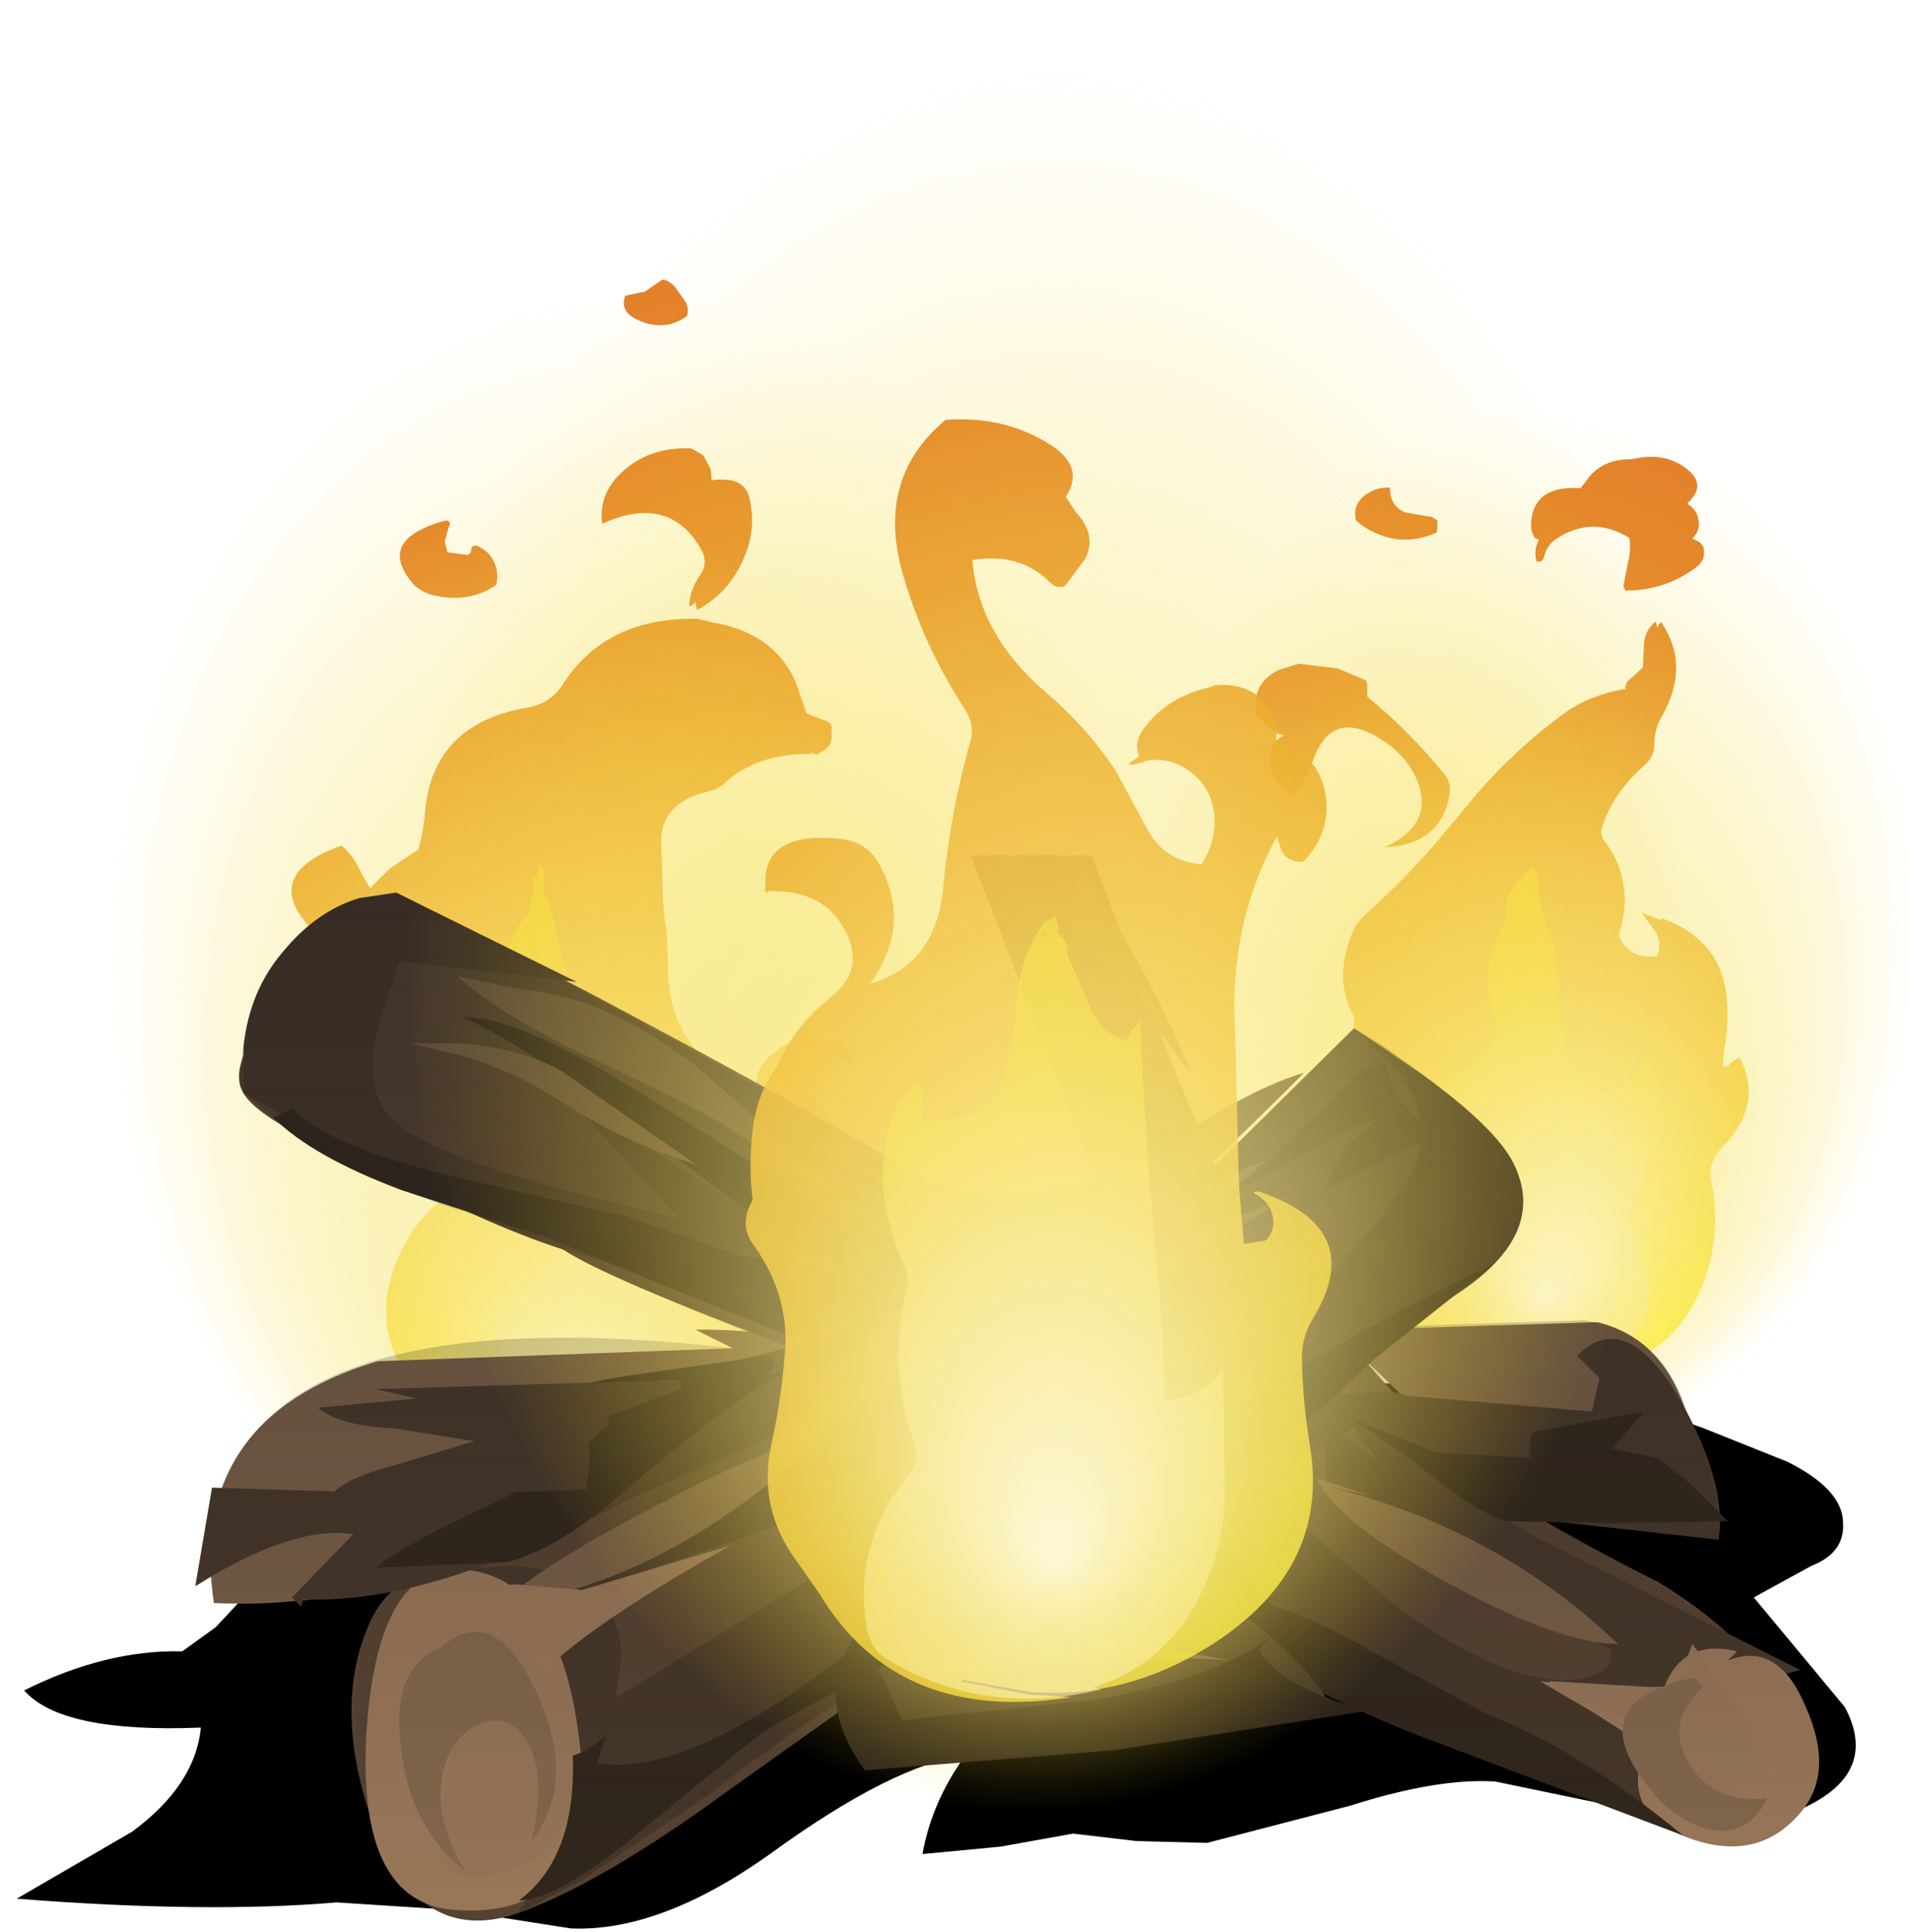<?xml version="1.0" encoding="UTF-8" standalone="no"?>
<svg xmlns:xlink="http://www.w3.org/1999/xlink" height="51.95px" width="51.35px" xmlns="http://www.w3.org/2000/svg">
  <g transform="matrix(1.0, 0.0, 0.0, 1.0, 0.0, 0.0)">
    <use height="90.25" transform="matrix(0.277, 0.0, 0.0, 0.277, 33.754, 12.279)" width="47.85" xlink:href="#shape0"/>
    <use height="100.3" transform="matrix(0.381, 0.0, 0.0, 0.281, 31.112, 10.858)" width="53.45" xlink:href="#shape1"/>
    <use height="94.35" transform="matrix(-0.365, 0.0, 0.0, 0.365, 24.511, 7.513)" width="45.7" xlink:href="#shape2"/>
    <use height="100.3" transform="matrix(-0.518, 0.0, 0.0, 0.365, 30.663, 7.66)" width="53.45" xlink:href="#shape1"/>
    <use height="14.95" transform="matrix(1.0, 0.0, 0.0, 1.0, 0.45, 36.9)" width="49.45" xlink:href="#sprite0"/>
    <use height="28.65" transform="matrix(1.0, 0.0, 0.0, 1.0, 5.25, 23.0)" width="43.65" xlink:href="#shape4"/>
    <use height="74.2" transform="matrix(0.465, 0.0, 0.0, 0.465, 20.049, 11.267)" width="33.85" xlink:href="#shape5"/>
    <use height="100.3" transform="matrix(0.638, 0.0, 0.0, 0.47, 10.983, 1.656)" width="53.45" xlink:href="#shape1"/>
    <use height="0.0" id="price_tag_pt" transform="matrix(1.0, 0.0, 0.0, 1.0, 25.55, 51.95)" width="0.0" xlink:href="#sprite1"/>
  </g>
  <defs>
    <g id="shape0" transform="matrix(1.0, 0.0, 0.0, 1.0, 26.85, 89.5)">
      <path d="M9.9 -89.3 Q13.05 -90.0 15.2 -88.15 16.9 -86.7 15.1 -85.0 L15.1 -84.9 Q16.0 -84.35 16.15 -83.35 16.35 -82.35 15.55 -81.55 L16.25 -81.2 16.6 -80.8 Q16.95 -79.5 15.9 -78.75 12.9 -76.5 9.05 -76.5 L8.85 -76.95 9.3 -79.2 Q9.6 -80.35 9.45 -81.6 5.85 -83.85 2.3 -81.5 1.4 -80.85 1.15 -79.75 0.95 -79.15 0.4 -79.35 0.15 -80.55 0.65 -81.4 L0.65 -81.45 0.45 -81.55 0.4 -81.5 Q-0.15 -82.0 -0.1 -83.1 0.15 -86.75 4.7 -86.45 L5.15 -87.0 Q6.55 -89.25 9.55 -89.25 L9.9 -89.3 M12.15 -72.9 Q12.4 -73.45 12.55 -73.4 15.35 -69.25 12.65 -64.4 11.85 -63.1 11.85 -61.45 11.85 -60.4 10.85 -59.5 7.75 -56.75 6.75 -53.4 6.55 -52.8 7.05 -52.15 10.0 -48.25 8.45 -43.2 8.35 -42.95 8.7 -42.45 9.8 -40.65 12.15 -41.05 12.6 -42.3 12.0 -43.35 L10.6 -45.25 12.5 -44.5 12.55 -44.6 12.5 -44.65 12.6 -44.7 Q18.25 -42.6 18.85 -37.25 19.15 -34.6 18.65 -32.0 L18.5 -30.35 Q19.0 -30.2 19.2 -30.6 L19.9 -31.1 20.15 -31.15 Q22.55 -26.55 18.35 -22.35 17.05 -21.0 17.4 -19.2 18.65 -12.6 15.55 -7.05 13.2 -2.8 8.2 -1.15 5.15 -0.15 1.7 0.0 L3.0 0.75 Q-0.3 0.5 -3.2 -0.35 -7.15 -1.1 -10.25 -3.5 L-9.3 -3.05 Q-13.4 -5.65 -16.6 -9.9 -20.3 -14.85 -17.75 -20.45 -17.35 -21.25 -17.45 -22.25 -17.6 -29.4 -17.25 -35.1 -19.35 -38.65 -17.45 -43.3 -17.0 -44.35 -16.15 -45.1 -11.9 -48.9 -8.5 -53.0 L-6.3 -55.65 Q-2.3 -60.6 3.0 -64.5 4.2 -65.4 5.65 -66.0 7.6 -66.75 9.05 -66.95 9.0 -67.5 9.45 -67.85 L10.75 -69.05 10.85 -71.35 Q11.0 -72.75 12.0 -73.5 L12.15 -72.9 M-22.65 -69.4 L-18.9 -68.95 -16.15 -67.8 -16.05 -67.65 -16.0 -67.2 -16.0 -66.95 -16.0 -66.5 -16.0 -66.2 Q-11.9 -62.85 -8.45 -58.6 -7.85 -57.8 -8.0 -56.75 -8.85 -51.8 -14.3 -51.6 -9.2 -53.95 -11.35 -58.5 -12.25 -60.35 -14.05 -61.65 -19.35 -65.45 -21.25 -60.05 -21.85 -58.35 -22.9 -56.7 -23.8 -56.9 -24.5 -57.7 -25.75 -59.05 -25.4 -60.85 -25.25 -61.9 -24.15 -62.4 L-24.2 -62.5 Q-24.95 -62.6 -25.45 -63.2 L-26.85 -64.5 -26.85 -65.5 Q-26.85 -67.65 -24.6 -68.8 L-22.65 -69.4" fill="url(#gradient0)" fill-rule="evenodd" stroke="none"/>
      <path d="M-17.1 -83.3 Q-17.5 -85.05 -15.85 -86.0 -14.95 -86.55 -13.8 -86.5 -13.8 -84.7 -12.35 -84.1 L-10.1 -83.7 Q-9.65 -83.7 -9.2 -83.3 L-9.2 -82.7 -9.25 -82.15 Q-13.0 -80.45 -16.55 -82.85 L-17.1 -83.3" fill="url(#gradient1)" fill-rule="evenodd" stroke="none"/>
      <path d="M0.55 -48.25 L0.55 -48.15 0.55 -47.9 Q0.85 -45.1 2.0 -42.65 L2.2 -41.8 2.85 -34.45 Q3.05 -31.45 4.8 -29.15 6.5 -26.95 9.0 -28.55 10.6 -29.55 11.1 -31.4 12.05 -29.0 12.55 -26.05 12.8 -24.65 12.3 -23.3 11.25 -20.35 9.85 -17.55 8.45 -14.9 10.3 -12.2 11.95 -9.8 11.25 -6.7 10.45 -2.95 6.6 -1.4 2.25 0.3 -1.7 -0.4 -4.2 -0.25 -6.7 -1.4 -11.45 -3.7 -12.6 -8.45 -13.65 -12.85 -9.95 -15.45 -7.4 -17.25 -8.6 -20.35 L-10.65 -26.05 Q-11.15 -27.7 -9.45 -28.45 -7.85 -29.1 -6.35 -30.0 -2.6 -32.1 -3.9 -36.35 -4.9 -39.65 -3.25 -43.05 L-2.3 -45.3 -2.1 -45.75 -2.55 -45.05 Q-2.85 -46.7 -1.4 -48.3 L0.0 -49.7 Q0.5 -49.15 0.55 -48.4 L0.55 -48.25 M-0.35 -48.5 L-0.25 -48.5 -0.3 -48.6 -0.35 -48.5 M1.65 -1.1 L1.65 -1.2 1.35 -1.05 1.65 -1.1" fill="url(#gradient2)" fill-rule="evenodd" stroke="none"/>
    </g>
    <radialGradient cx="0" cy="0" gradientTransform="matrix(-0.016, -0.085, -0.087, 0.014, 11.7, -5.15)" gradientUnits="userSpaceOnUse" id="gradient0" r="819.2" spreadMethod="pad">
      <stop offset="0.0" stop-color="#fcf43e" stop-opacity="0.82"/>
      <stop offset="1.0" stop-color="#e07518" stop-opacity="0.918"/>
    </radialGradient>
    <radialGradient cx="0" cy="0" gradientTransform="matrix(-0.016, -0.085, -0.087, 0.014, 9.2, -2.5)" gradientUnits="userSpaceOnUse" id="gradient1" r="819.2" spreadMethod="pad">
      <stop offset="0.0" stop-color="#fcf43e" stop-opacity="0.82"/>
      <stop offset="1.0" stop-color="#e07518" stop-opacity="0.918"/>
    </radialGradient>
    <radialGradient cx="0" cy="0" gradientTransform="matrix(-5.0E-4, -0.045, -0.032, 4.0E-4, 0.7, -0.55)" gradientUnits="userSpaceOnUse" id="gradient2" r="819.2" spreadMethod="pad">
      <stop offset="0.0" stop-color="#ffffff" stop-opacity="0.6"/>
      <stop offset="1.0" stop-color="#f4d626" stop-opacity="0.757"/>
    </radialGradient>
    <g id="shape1" transform="matrix(1.0, 0.0, 0.0, 1.0, 26.75, 100.3)">
      <path d="M18.85 -14.7 Q11.0 0.0 -0.05 0.0 -11.1 0.0 -18.95 -14.7 -26.75 -29.35 -26.75 -50.15 -26.75 -70.9 -18.95 -85.6 -11.1 -100.3 -0.05 -100.3 11.0 -100.3 18.85 -85.6 26.7 -70.9 26.7 -50.15 26.7 -29.4 18.85 -14.7" fill="url(#gradient3)" fill-rule="evenodd" stroke="none"/>
    </g>
    <radialGradient cx="0" cy="0" fx="585.6" fy="0" gradientTransform="matrix(0.001, 0.061, 0.033, -0.003, -0.05, -50.15)" gradientUnits="userSpaceOnUse" id="gradient3" r="819.2" spreadMethod="pad">
      <stop offset="0.0" stop-color="#fdf8d7"/>
      <stop offset="0.349" stop-color="#f9ea88" stop-opacity="0.6"/>
      <stop offset="0.659" stop-color="#f6df4b" stop-opacity="0.275"/>
      <stop offset="0.886" stop-color="#f4d92d" stop-opacity="0.075"/>
      <stop offset="1.0" stop-color="#f4d626" stop-opacity="0.0"/>
    </radialGradient>
    <g id="shape2" transform="matrix(1.0, 0.0, 0.0, 1.0, 21.0, 93.85)">
      <path d="M1.8 -75.85 Q-3.15 -78.1 -5.5 -73.95 -6.05 -72.95 -5.4 -72.05 -4.65 -70.95 -4.6 -69.8 L-4.75 -69.8 -4.95 -69.95 -5.05 -70.1 -5.15 -69.7 -5.2 -69.5 Q-7.7 -70.85 -8.75 -73.6 -9.55 -75.6 -9.05 -77.75 -8.65 -79.4 -6.25 -79.05 L-6.25 -79.3 -6.2 -79.85 -5.65 -80.9 -4.75 -81.4 Q-1.45 -81.55 0.65 -79.35 2.05 -77.85 1.8 -75.85 M7.35 -62.3 Q14.3 -61.1 14.85 -54.6 14.95 -53.2 15.35 -51.85 L15.65 -51.65 17.45 -50.45 18.9 -49.0 19.55 -50.15 Q20.1 -51.4 21.0 -52.15 26.85 -50.05 23.4 -46.2 21.3 -43.85 19.0 -42.6 L19.6 -44.25 Q20.0 -45.2 19.3 -46.25 L19.25 -46.45 19.0 -46.5 18.4 -46.6 Q17.75 -43.85 16.7 -41.25 15.5 -38.4 12.95 -36.55 15.35 -35.85 15.6 -33.55 15.8 -31.1 13.8 -30.6 L13.55 -31.1 12.5 -31.15 Q11.15 -28.3 14.2 -25.55 15.4 -24.45 16.2 -23.05 20.1 -16.1 13.95 -10.45 L13.55 -10.0 Q15.35 -2.15 6.4 -0.15 L0.95 0.25 0.9 0.3 1.75 0.4 1.85 0.5 Q-5.85 0.4 -11.85 -4.95 -15.0 -7.7 -16.2 -11.55 -17.2 -14.75 -18.75 -17.5 -18.8 -17.7 -19.1 -17.65 -20.2 -17.5 -21.0 -18.05 -20.0 -23.6 -16.8 -28.8 L-14.15 -33.25 Q-13.65 -34.15 -14.2 -35.05 -15.05 -36.25 -16.05 -36.55 L-16.4 -36.05 Q-17.15 -36.6 -16.15 -37.2 -13.25 -39.2 -10.4 -36.5 -9.5 -35.6 -9.55 -34.4 -2.95 -36.55 -3.05 -43.45 L-2.95 -45.7 Q-2.65 -47.55 -2.65 -49.4 L-2.55 -52.25 Q-2.4 -55.35 -6.25 -56.2 -6.65 -56.3 -7.05 -56.6 -9.55 -59.0 -13.8 -58.9 L-14.0 -58.85 -14.05 -58.85 -14.8 -59.35 Q-15.15 -59.75 -15.1 -60.3 L-15.1 -61.0 -15.05 -61.1 -14.75 -61.3 -13.55 -61.75 -13.25 -61.9 -12.45 -64.2 Q-10.85 -67.85 -6.25 -68.6 L-5.25 -68.85 Q1.55 -69.0 4.75 -63.95 5.6 -62.6 7.35 -62.3 M-13.6 -58.95 L-13.6 -59.05 -13.8 -58.95 -13.6 -58.95" fill="url(#gradient4)" fill-rule="evenodd" stroke="none"/>
      <path d="M-4.45 -91.15 Q-4.65 -91.85 -4.2 -92.4 L-3.6 -93.25 Q-3.2 -93.75 -2.65 -93.85 L-1.35 -92.95 0.1 -92.65 Q0.5 -91.55 -0.65 -90.95 -2.7 -89.9 -4.45 -91.15 M-0.6 -91.6 L-0.65 -91.55 -0.55 -91.6 -0.6 -91.6" fill="url(#gradient5)" fill-rule="evenodd" stroke="none"/>
      <path d="M13.3 -76.1 Q18.5 -74.7 15.75 -71.45 15.2 -70.85 14.3 -70.6 11.6 -69.95 9.6 -71.35 9.45 -72.0 9.6 -72.6 9.9 -73.75 11.05 -74.25 L11.35 -74.2 11.45 -74.0 11.45 -73.8 11.65 -73.55 13.2 -73.75 13.4 -74.55 13.1 -75.6 Q12.85 -76.0 13.3 -76.1" fill="url(#gradient6)" fill-rule="evenodd" stroke="none"/>
      <path d="M7.0 -50.2 L6.8 -49.15 Q7.0 -48.1 7.35 -47.0 8.3 -45.95 8.7 -44.55 L9.3 -42.35 9.2 -42.4 9.05 -41.1 5.2 -33.35 Q7.9 -32.35 6.6 -29.2 L6.1 -27.6 4.65 -22.4 Q6.7 -19.65 9.35 -17.4 9.7 -17.1 9.65 -16.55 L9.0 -12.1 Q8.65 -10.1 9.15 -8.15 9.5 -6.9 9.0 -5.65 7.3 -1.3 3.6 -0.2 L3.25 -0.1 3.6 -0.15 4.0 0.1 Q-2.4 1.5 -7.85 -2.9 -10.35 -4.95 -11.45 -8.05 -12.85 -12.05 -10.1 -15.95 -9.65 -16.55 -9.8 -17.45 -10.65 -22.4 -8.0 -26.85 L-7.6 -27.85 -7.25 -28.75 Q-6.35 -26.8 -4.75 -25.35 L-3.05 -25.25 Q-1.05 -26.45 0.0 -28.2 0.2 -29.8 1.05 -31.35 1.5 -32.2 1.3 -33.1 L1.2 -32.65 1.15 -33.9 Q1.1 -34.45 1.4 -35.1 4.05 -40.6 5.35 -46.55 5.6 -47.8 6.15 -48.85 L6.05 -49.8 Q6.0 -50.5 6.45 -50.75 L6.65 -49.7 7.0 -50.2" fill="url(#gradient7)" fill-rule="evenodd" stroke="none"/>
    </g>
    <radialGradient cx="0" cy="0" gradientTransform="matrix(-0.016, -0.085, -0.087, 0.014, 11.7, -5.15)" gradientUnits="userSpaceOnUse" id="gradient4" r="819.2" spreadMethod="pad">
      <stop offset="0.0" stop-color="#fcf43e" stop-opacity="0.82"/>
      <stop offset="1.0" stop-color="#e07518" stop-opacity="0.918"/>
    </radialGradient>
    <radialGradient cx="0" cy="0" gradientTransform="matrix(-0.016, -0.085, -0.087, 0.014, 9.2, -10.65)" gradientUnits="userSpaceOnUse" id="gradient5" r="819.2" spreadMethod="pad">
      <stop offset="0.0" stop-color="#fcf43e" stop-opacity="0.82"/>
      <stop offset="1.0" stop-color="#e07518" stop-opacity="0.918"/>
    </radialGradient>
    <radialGradient cx="0" cy="0" gradientTransform="matrix(-0.016, -0.085, -0.087, 0.014, 10.7, -5.15)" gradientUnits="userSpaceOnUse" id="gradient6" r="819.2" spreadMethod="pad">
      <stop offset="0.0" stop-color="#fcf43e" stop-opacity="0.82"/>
      <stop offset="1.0" stop-color="#e07518" stop-opacity="0.918"/>
    </radialGradient>
    <radialGradient cx="0" cy="0" gradientTransform="matrix(-5.0E-4, -0.045, -0.032, 4.0E-4, 0.7, -0.55)" gradientUnits="userSpaceOnUse" id="gradient7" r="819.2" spreadMethod="pad">
      <stop offset="0.0" stop-color="#ffffff" stop-opacity="0.6"/>
      <stop offset="1.0" stop-color="#f4d626" stop-opacity="0.757"/>
    </radialGradient>
    <g id="sprite0" transform="matrix(1.0, 0.0, 0.0, 1.0, 0.0, 0.0)">
      <use height="14.95" transform="matrix(1.0, 0.0, 0.0, 1.0, 0.0, 0.0)" width="49.45" xlink:href="#shape3"/>
    </g>
    <g id="shape3" transform="matrix(1.0, 0.0, 0.0, 1.0, 0.0, 0.0)">
      <path d="M45.35 1.5 L47.6 2.4 Q49.1 3.15 49.1 4.05 49.15 4.85 48.25 5.2 L46.7 6.05 49.15 9.0 Q50.1 10.8 47.95 11.75 L43.85 11.85 39.75 11.0 Q38.2 10.9 35.85 11.65 L32.0 12.65 30.1 12.6 28.4 12.4 26.45 12.75 24.35 12.95 Q24.6 11.55 25.5 10.3 23.55 10.55 20.25 12.95 17.3 15.05 14.9 14.95 L11.7 14.45 8.6 14.25 Q5.1 14.55 0.0 14.15 L3.1 12.35 Q4.8 11.1 4.95 9.55 1.2 9.7 0.2 8.55 2.4 7.45 4.45 7.5 L5.35 6.85 6.75 5.35 Q8.45 3.85 12.45 2.35 16.95 0.7 22.0 0.2 26.15 -0.2 31.85 0.15 L38.75 0.35 Q42.8 0.55 45.35 1.5" fill="#000000" fill-rule="evenodd" stroke="none"/>
    </g>
    <g id="shape4" transform="matrix(1.0, 0.0, 0.0, 1.0, -5.25, -23.0)">
      <path d="M19.7 36.25 L18.7 35.75 Q21.25 35.7 25.4 36.8 L25.4 38.15 Q23.1 38.5 15.75 41.15 9.75 43.3 5.75 43.1 5.0 38.15 10.15 36.6 L19.7 36.25" fill="#785e46" fill-rule="evenodd" stroke="none"/>
      <path d="M36.6 35.75 L42.95 35.55 Q45.65 36.2 45.7 40.65 41.8 41.25 39.6 39.55 37.2 36.85 35.15 35.25 L36.6 35.75" fill="#785e46" fill-rule="evenodd" stroke="none"/>
      <path d="M26.1 43.5 L19.5 48.2 Q16.15 50.65 13.9 51.45 11.2 52.35 10.0 48.95 8.9 45.8 10.0 43.5 10.8 41.9 14.85 40.55 L23.55 37.55 Q27.6 35.9 32.4 31.6 L36.4 27.65 37.3 28.25 Q38.45 29.05 39.65 30.3 40.85 31.5 40.05 33.35 L39.0 34.9 26.1 43.5" fill="#554231" fill-rule="evenodd" stroke="none"/>
      <path d="M26.1 23.0 L29.35 23.0 31.05 27.45 Q32.9 32.1 33.5 32.95 L39.0 39.2 Q40.45 40.45 44.6 42.55 48.05 44.65 48.15 47.15 48.3 49.7 45.35 48.9 L38.05 46.15 Q34.75 45.0 32.45 42.8 29.55 39.9 27.4 38.7 L21.45 36.3 Q16.25 34.35 15.15 33.6 14.4 33.1 10.5 31.6 7.05 30.25 6.55 29.4 5.95 28.45 8.25 26.1 L10.65 24.0 15.95 26.75 Q21.7 29.8 24.0 31.2 26.3 32.6 28.7 31.9 29.9 31.6 30.6 30.95 L26.1 23.0" fill="#554231" fill-rule="evenodd" stroke="none"/>
      <path d="M16.7 44.55 L16.55 45.65 22.6 41.95 Q24.2 40.9 26.4 39.75 28.9 38.45 30.55 37.9 32.25 37.35 34.55 35.4 36.65 33.55 37.8 31.8 38.7 30.4 37.65 28.9 L36.4 27.65 38.25 28.9 Q40.25 30.35 40.7 31.3 41.65 33.25 39.0 34.9 L27.9 42.45 23.45 45.2 Q20.65 46.95 19.2 48.15 L15.65 50.55 13.9 51.45 14.8 50.25 Q15.6 48.8 15.35 47.4 14.9 44.95 13.6 43.3 L12.45 42.2 13.6 42.1 Q14.9 42.1 15.8 42.7 16.7 43.35 16.7 44.55" fill="#453628" fill-rule="evenodd" stroke="none"/>
      <path d="M27.6 35.05 Q27.2 36.3 24.85 38.35 22.65 40.25 21.1 40.95 L17.6 42.15 Q15.6 42.8 15.05 43.3 L15.1 43.2 Q15.95 42.0 18.0 40.95 L21.4 39.3 24.5 37.1 Q26.4 35.65 27.6 35.05" fill="#453628" fill-rule="evenodd" stroke="none"/>
      <path d="M32.45 34.0 L31.75 34.5 Q33.65 34.0 34.3 34.0 33.25 35.1 31.7 35.95 29.9 36.85 28.65 36.7 29.95 35.0 32.45 34.0" fill="#453628" fill-rule="evenodd" stroke="none"/>
      <path d="M37.05 30.1 Q36.35 30.25 35.15 31.0 L33.25 32.0 36.6 28.8 36.45 28.8 37.25 28.6 Q37.55 29.8 38.65 30.55 37.6 30.9 35.65 32.0 35.95 30.8 37.05 30.1" fill="#453628" fill-rule="evenodd" stroke="none"/>
      <path d="M30.9 34.5 Q28.6 35.85 27.4 36.85 L29.0 35.3 28.15 35.65 Q29.55 34.05 30.95 33.5 L28.45 34.3 26.05 35.25 30.15 33.0 Q32.45 31.75 34.05 31.2 L31.35 33.5 34.65 32.15 30.9 34.5" fill="#785e46" fill-rule="evenodd" stroke="none"/>
      <path d="M17.9 40.35 Q19.4 39.55 20.55 39.1 L22.5 37.4 Q23.7 36.25 24.75 35.8 L22.25 38.55 22.15 38.6 Q17.85 42.65 13.4 43.15 14.75 41.95 17.9 40.35" fill="#785e46" fill-rule="evenodd" stroke="none"/>
      <path d="M29.8 40.45 Q29.05 40.45 32.35 38.85 L35.8 37.25 36.9 38.05 33.9 39.95 35.0 41.0 37.55 43.2 Q39.1 44.35 40.6 44.9 42.25 45.45 43.1 44.9 43.85 44.45 42.0 42.5 L39.95 40.65 48.4 44.9 46.75 45.35 Q45.1 46.05 44.8 47.15 44.55 48.1 46.4 47.85 48.25 47.6 48.15 48.15 47.9 49.4 46.25 49.6 38.75 46.65 36.1 44.9 L31.95 42.05 29.8 40.45" fill="#453628" fill-rule="evenodd" stroke="none"/>
      <path d="M35.65 39.95 L35.6 38.25 36.8 39.1 Q38.3 40.05 39.95 40.65 41.65 41.25 42.9 43.0 L43.85 44.65 40.7 42.95 37.45 41.1 35.65 39.95" fill="#453628" fill-rule="evenodd" stroke="none"/>
      <path d="M12.45 42.2 Q15.1 42.4 15.6 47.0 16.05 51.65 12.2 51.35 9.6 51.15 9.85 46.6 10.15 42.0 12.45 42.2" fill="#987658" fill-rule="evenodd" stroke="none"/>
      <path d="M13.15 43.7 L13.4 44.15 14.3 43.55 Q15.5 44.85 15.55 47.1 15.55 49.5 13.95 50.2 11.7 51.15 11.8 49.05 L12.4 45.45 11.75 45.35 Q11.8 44.85 12.3 44.3 L13.15 43.7" fill="#947457" fill-rule="evenodd" stroke="none"/>
      <path d="M12.45 42.7 L13.9 42.6 15.65 42.75 17.65 42.15 19.65 41.55 Q16.15 43.5 14.65 44.9 L13.45 43.85 12.7 42.7 12.45 42.7" fill="#987658" fill-rule="evenodd" stroke="none"/>
      <path d="M7.85 42.95 L9.5 41.25 Q7.85 41.0 5.25 42.65 L5.7 40.0 10.75 40.15 Q11.9 40.05 12.85 39.45 L14.6 38.45 18.65 36.85 23.0 35.8 Q22.4 37.75 20.2 38.9 17.5 40.0 16.25 40.65 11.4 43.15 8.15 43.0 L8.1 43.2 7.85 42.95" fill="#453628" fill-rule="evenodd" stroke="none"/>
      <path d="M42.85 46.05 L41.4 45.2 43.05 45.4 44.75 45.35 Q45.25 44.05 46.7 44.4 L46.45 44.65 Q47.8 44.1 48.55 45.9 49.35 47.7 48.35 48.8 47.2 50.1 45.35 49.4 43.5 48.7 44.25 46.95 L42.85 46.05" fill="#987658" fill-rule="evenodd" stroke="none"/>
      <path d="M45.05 45.4 L45.5 44.2 46.65 45.8 47.65 47.6 46.9 47.65 46.1 47.65 46.7 48.35 44.75 47.9 Q43.75 47.45 44.0 46.2 42.55 46.05 41.65 45.2 L45.05 45.4" fill="#947457" fill-rule="evenodd" stroke="none"/>
      <path d="M36.8 40.2 L35.6 39.95 Q40.2 41.05 43.5 44.2 41.95 44.2 39.0 42.6 35.95 40.95 35.4 39.75 L36.8 40.2" fill="#785e46" fill-rule="evenodd" stroke="none"/>
      <path d="M42.4 36.45 Q43.7 35.15 45.15 37.6 46.45 39.9 46.2 41.4 L40.4 40.75 Q36.6 40.05 36.15 37.5 37.35 37.35 37.8 37.5 L37.5 37.5 42.8 37.95 43.0 37.05 42.4 36.45" fill="#453628" fill-rule="evenodd" stroke="none"/>
      <path d="M9.65 24.15 L10.65 24.0 15.5 26.4 10.75 25.85 10.2 27.5 Q9.75 29.25 10.5 30.05 11.7 31.3 18.25 32.75 L14.85 29.05 17.65 31.0 Q20.8 33.05 22.6 33.5 L26.9 33.75 23.0 35.8 15.15 33.6 Q12.95 32.9 9.55 31.05 L6.55 29.4 6.55 28.15 Q6.7 26.65 7.6 25.6 8.5 24.5 9.65 24.15" fill="#453628" fill-rule="evenodd" stroke="none"/>
      <path d="M30.55 32.05 L29.6 32.05 26.1 23.0 27.5 24.5 29.6 27.3 Q30.55 29.05 30.55 32.05" fill="#453628" fill-rule="evenodd" stroke="none"/>
      <path d="M31.45 30.7 Q33.7 29.25 35.05 28.85 26.3 37.75 21.75 37.55 L21.6 37.75 21.55 37.75 Q21.4 37.75 21.6 37.55 L21.75 37.55 Q23.4 35.35 27.9 32.95 L31.45 30.7" fill="#785e46" fill-rule="evenodd" stroke="none"/>
      <path d="M24.7 34.0 Q23.3 34.85 22.35 35.75 21.05 35.2 21.35 34.25 L22.0 34.5 Q20.8 34.0 20.45 32.8 L21.4 32.8 22.3 32.75 22.1 31.6 23.2 31.75 22.9 31.5 27.15 32.6 24.7 34.0" fill="#453628" fill-rule="evenodd" stroke="none"/>
      <path d="M30.0 29.55 L30.0 29.05 30.1 28.6 31.05 29.5 31.65 30.8 30.8 30.95 Q30.3 31.0 30.55 31.05 L30.3 31.55 Q29.85 30.9 29.55 29.15 L30.0 29.55" fill="#453628" fill-rule="evenodd" stroke="none"/>
      <path d="M16.05 47.4 Q18.2 47.8 22.05 45.0 L27.65 40.9 33.85 37.4 Q37.7 35.1 40.15 34.0 L37.0 36.5 33.95 39.3 30.7 41.35 Q28.45 42.5 27.35 43.1 L23.9 44.8 Q21.65 45.85 20.4 46.65 L17.2 49.25 Q15.05 51.05 13.95 51.1 15.5 49.95 15.4 47.2 15.8 47.1 16.3 46.65 L16.05 47.4" fill="#30261c" fill-rule="evenodd" stroke="none"/>
      <path d="M32.25 39.95 Q32.3 40.95 33.5 42.3 34.75 43.75 34.9 44.6 32.4 43.25 31.25 42.35 29.15 40.75 31.5 39.7 L32.25 39.95" fill="#30261c" fill-rule="evenodd" stroke="none"/>
      <path d="M41.15 39.2 Q41.1 38.75 41.2 38.5 L44.2 37.95 43.35 38.95 44.55 39.2 45.45 39.9 46.45 40.9 43.4 40.95 40.5 40.9 Q39.7 40.7 37.95 39.25 L36.35 38.15 38.6 39.05 41.15 39.2" fill="#30261c" fill-rule="evenodd" stroke="none"/>
      <path d="M7.85 29.8 Q8.8 30.8 12.05 31.6 L16.8 32.7 19.85 33.75 23.0 34.25 Q21.7 33.8 18.0 31.0 14.15 28.1 12.45 27.35 14.0 27.3 17.8 29.75 L23.75 33.5 23.8 32.8 Q25.0 32.65 26.2 32.8 25.75 33.65 23.9 34.4 21.9 35.2 21.3 35.95 L17.95 34.6 14.65 33.25 10.8 32.0 Q8.4 31.1 7.35 30.05 L7.85 29.8" fill="#30261c" fill-rule="evenodd" stroke="none"/>
      <path d="M17.15 36.95 L20.65 36.45 20.85 36.7 20.65 37.0 21.35 36.75 Q19.8 37.5 16.55 40.3 14.95 41.65 13.65 42.0 L10.1 42.15 Q10.9 41.5 13.3 40.4 15.3 39.45 16.3 38.3 15.1 37.85 13.9 37.9 14.95 37.25 17.15 36.95" fill="#30261c" fill-rule="evenodd" stroke="none"/>
      <path d="M11.0 28.05 L12.4 28.05 Q14.05 28.2 15.1 28.8 L18.7 31.3 Q16.95 30.8 15.05 29.6 13.85 28.8 12.3 28.35 L11.0 28.05" fill="#785e46" fill-rule="evenodd" stroke="none"/>
      <path d="M33.2 42.95 Q34.7 43.15 36.7 44.3 L40.0 46.1 Q42.45 47.05 45.25 49.35 L38.1 46.65 Q32.15 44.25 33.7 43.2 L33.2 42.95" fill="#30261c" fill-rule="evenodd" stroke="none"/>
      <path d="M23.85 44.65 Q27.25 41.45 30.75 40.05 31.2 41.65 33.25 43.25 35.4 44.95 35.8 45.95 L31.95 46.25 28.15 47.0 Q26.05 47.3 24.5 47.05 22.1 46.55 23.85 44.65" fill="#453628" fill-rule="evenodd" stroke="none"/>
      <path d="M29.55 41.65 L29.2 42.0 30.4 42.3 29.9 43.2 29.55 43.95 31.75 44.0 30.9 44.25 33.1 44.65 Q31.55 44.5 29.05 44.7 L25.0 45.0 Q26.15 44.05 28.85 42.75 L26.65 42.65 29.55 41.65" fill="#785e46" fill-rule="evenodd" stroke="none"/>
      <path d="M30.0 47.05 L23.25 47.6 Q21.85 45.65 22.95 44.05 L23.7 45.05 24.25 46.25 29.4 45.7 Q32.5 45.2 34.2 44.0 L33.85 44.35 Q34.4 45.35 36.75 46.0 L30.0 47.05" fill="#30261c" fill-rule="evenodd" stroke="none"/>
      <path d="M28.3 24.6 Q28.95 23.9 29.0 23.4 30.7 25.65 32.0 28.8 31.05 27.8 30.25 25.9 L30.55 27.0 28.6 24.6 28.3 24.6" fill="#785e46" fill-rule="evenodd" stroke="none"/>
      <path d="M19.7 30.4 Q18.8 29.8 15.9 28.45 13.45 27.3 12.3 26.25 L14.0 26.6 Q16.3 26.8 18.7 28.65 L23.7 33.05 21.7 31.75 19.7 30.4" fill="#785e46" fill-rule="evenodd" stroke="none"/>
      <path d="M11.2 37.6 L10.1 37.35 18.3 37.1 18.3 37.35 16.3 38.1 Q16.6 38.4 15.8 38.55 15.4 38.65 15.75 38.65 15.95 39.0 15.75 40.05 L8.8 40.3 Q9.2 39.75 10.6 39.4 L12.75 38.75 10.6 38.4 Q9.15 38.35 8.55 37.85 L11.2 37.6" fill="#453628" fill-rule="evenodd" stroke="none"/>
      <path d="M10.75 46.65 Q10.6 44.8 11.85 44.3 13.2 43.1 14.3 45.25 15.6 47.8 14.3 49.5 14.7 47.65 14.15 46.8 13.7 46.05 12.9 46.35 12.1 46.7 11.9 47.7 11.65 48.9 12.5 50.3 10.9 49.05 10.75 46.65" fill="#82664d" fill-rule="evenodd" stroke="none"/>
      <path d="M45.8 45.35 Q44.75 46.3 45.4 47.4 46.05 48.5 47.5 48.35 47.05 49.35 46.05 49.2 45.15 49.05 44.4 48.15 42.4 45.75 45.55 45.1 L45.8 45.35" fill="#82664d" fill-rule="evenodd" stroke="none"/>
      <path d="M26.1 23.0 L29.35 23.0 30.1 25.1 Q31.2 26.8 32.0 28.8 L31.05 27.5 32.2 30.25 Q33.9 29.15 35.05 28.85 L32.6 31.25 32.65 31.35 36.4 27.65 37.15 28.1 Q40.05 30.1 40.7 31.3 41.65 33.25 39.0 34.9 L37.95 35.6 37.9 35.65 42.6 35.5 Q44.7 35.85 45.35 37.95 46.0 39.3 46.15 40.55 L46.45 40.9 46.2 40.9 46.2 41.4 42.65 41.0 41.85 41.05 Q45.55 43.05 46.5 43.95 L48.4 44.9 47.95 45.0 Q48.65 45.7 48.85 46.85 49.0 48.1 48.35 48.8 47.6 49.7 46.35 49.6 L46.15 49.6 44.85 49.15 Q39.6 47.3 36.7 46.0 L30.0 47.1 23.25 47.6 22.55 45.95 18.1 49.25 Q15.75 50.8 13.9 51.45 L11.65 51.25 Q10.5 50.8 10.05 49.0 9.55 47.6 9.55 46.05 9.55 44.5 10.0 43.5 L10.5 42.85 8.1 43.05 8.1 43.15 8.0 43.05 5.75 43.1 5.7 42.4 5.25 42.65 5.7 40.0 6.0 40.0 Q7.8 34.9 19.7 36.25 L18.7 35.75 20.05 35.8 Q16.05 34.2 15.15 33.6 L13.05 32.75 Q9.25 31.6 7.8 30.4 L6.55 29.4 Q6.35 29.05 6.5 28.55 6.6 26.8 7.6 25.6 8.5 24.5 9.65 24.15 L10.65 24.0 15.5 26.4 15.15 26.35 24.0 31.2 Q26.65 32.8 29.45 31.65 L26.1 23.0" fill="url(#gradient8)" fill-rule="evenodd" stroke="none"/>
    </g>
    <linearGradient gradientTransform="matrix(0.0, 0.035, 0.035, 0.0, 27.05, 22.15)" gradientUnits="userSpaceOnUse" id="gradient8" spreadMethod="pad" x1="-819.2" x2="819.2">
      <stop offset="0.0" stop-color="#231f20"/>
      <stop offset="0.09" stop-color="#231f20" stop-opacity="0.796"/>
      <stop offset="1.0" stop-color="#231f20" stop-opacity="0.0"/>
    </linearGradient>
    <g id="shape5" transform="matrix(1.0, 0.0, 0.0, 1.0, 16.9, 73.9)">
      <path d="M1.6 -69.4 L2.2 -68.5 Q3.4 -67.2 2.75 -65.85 L1.6 -64.3 1.5 -64.25 1.4 -64.15 1.3 -64.2 Q1.0 -64.15 0.7 -64.45 -1.05 -66.2 -3.8 -65.75 -3.45 -61.45 0.45 -58.1 2.85 -56.05 4.5 -53.55 L6.15 -50.5 Q7.15 -48.35 9.45 -48.15 10.3 -49.45 10.2 -51.0 10.0 -52.8 8.45 -53.75 7.3 -54.4 6.1 -54.1 L6.05 -53.95 6.0 -54.05 5.45 -53.9 5.2 -53.95 5.85 -54.4 Q5.5 -55.2 6.15 -56.05 7.5 -57.85 9.95 -58.4 L10.2 -58.5 Q12.0 -58.7 13.15 -57.5 14.0 -56.6 13.75 -55.35 16.15 -54.6 16.6 -52.3 17.0 -50.1 15.4 -48.35 L15.2 -48.3 Q14.45 -48.3 14.1 -48.9 L13.8 -49.75 Q11.0 -44.6 11.4 -38.45 L11.6 -30.15 11.65 -29.2 11.9 -26.2 13.15 -26.4 Q13.55 -26.8 13.6 -27.3 13.65 -28.5 12.55 -29.1 12.35 -29.2 12.7 -29.25 19.1 -27.15 15.9 -21.9 15.25 -20.85 15.25 -19.6 15.3 -17.05 15.75 -14.35 16.8 -7.5 10.3 -3.2 5.2 0.15 -0.5 -0.3 L-4.4 -1.0 -4.4 -0.9 -0.5 -0.15 1.95 0.0 Q-8.1 1.6 -12.65 -6.0 L-13.95 -7.85 Q-16.25 -10.95 -15.4 -14.7 -14.85 -17.2 -14.65 -19.75 -14.3 -23.15 -16.45 -26.15 -17.2 -27.15 -16.7 -28.35 L-16.5 -28.75 Q-16.75 -30.6 -16.5 -32.8 -16.25 -34.95 -15.05 -36.5 -14.15 -38.75 -12.0 -40.45 -9.8 -42.2 -11.35 -44.65 -12.6 -46.7 -15.6 -46.6 L-15.7 -46.4 -15.7 -46.6 -15.85 -46.6 -15.75 -46.75 Q-16.05 -50.0 -11.7 -49.65 -9.95 -49.55 -9.2 -48.2 -7.25 -44.7 -9.7 -41.25 -5.95 -42.35 -5.5 -46.65 -5.1 -51.1 -3.9 -55.3 -3.65 -56.25 -4.25 -57.15 -6.55 -60.7 -7.7 -64.55 -9.55 -70.35 -5.35 -73.85 -2.1 -74.1 0.5 -72.55 2.8 -71.2 1.6 -69.4" fill="url(#gradient9)" fill-rule="evenodd" stroke="none"/>
      <path d="M0.3 -44.1 L0.55 -44.05 Q0.35 -44.15 0.4 -44.35 L0.3 -44.1 M1.15 -44.15 Q1.7 -43.8 1.7 -43.15 L1.7 -42.9 2.95 -40.05 Q3.65 -38.3 5.15 -37.95 L5.4 -38.55 5.9 -39.1 Q6.2 -32.25 6.85 -25.25 7.25 -21.4 7.3 -17.5 7.3 -17.15 7.75 -17.2 9.45 -17.4 10.7 -18.95 L10.8 -11.75 Q10.8 -9.9 10.25 -8.1 8.45 -2.25 3.2 -0.55 L3.65 -0.45 Q-3.1 1.2 -8.75 -2.2 -9.7 -2.8 -9.9 -4.0 -10.75 -8.8 -7.45 -12.9 -6.8 -13.75 -7.2 -14.85 -8.75 -19.25 -7.5 -24.05 L-7.65 -24.8 Q-9.6 -28.8 -8.65 -32.95 L-8.0 -34.5 -7.0 -35.45 Q-6.6 -35.05 -6.65 -34.4 L-6.7 -33.3 Q-3.45 -33.2 -2.15 -35.0 L-2.2 -35.0 -1.4 -38.6 -1.25 -39.4 Q-1.3 -42.7 0.55 -45.05 L0.45 -44.65 0.5 -44.8 1.0 -45.15 1.15 -44.65 1.15 -44.15" fill="url(#gradient10)" fill-rule="evenodd" stroke="none"/>
    </g>
    <radialGradient cx="0" cy="0" gradientTransform="matrix(-0.016, -0.085, -0.087, 0.014, 11.7, -5.15)" gradientUnits="userSpaceOnUse" id="gradient9" r="819.2" spreadMethod="pad">
      <stop offset="0.0" stop-color="#fcf43e" stop-opacity="0.82"/>
      <stop offset="1.0" stop-color="#e07518" stop-opacity="0.918"/>
    </radialGradient>
    <radialGradient cx="0" cy="0" gradientTransform="matrix(-5.0E-4, -0.045, -0.032, 4.0E-4, 0.7, -0.55)" gradientUnits="userSpaceOnUse" id="gradient10" r="819.2" spreadMethod="pad">
      <stop offset="0.0" stop-color="#ffffff" stop-opacity="0.6"/>
      <stop offset="1.0" stop-color="#f4d626" stop-opacity="0.757"/>
    </radialGradient>
  </defs>
</svg>
